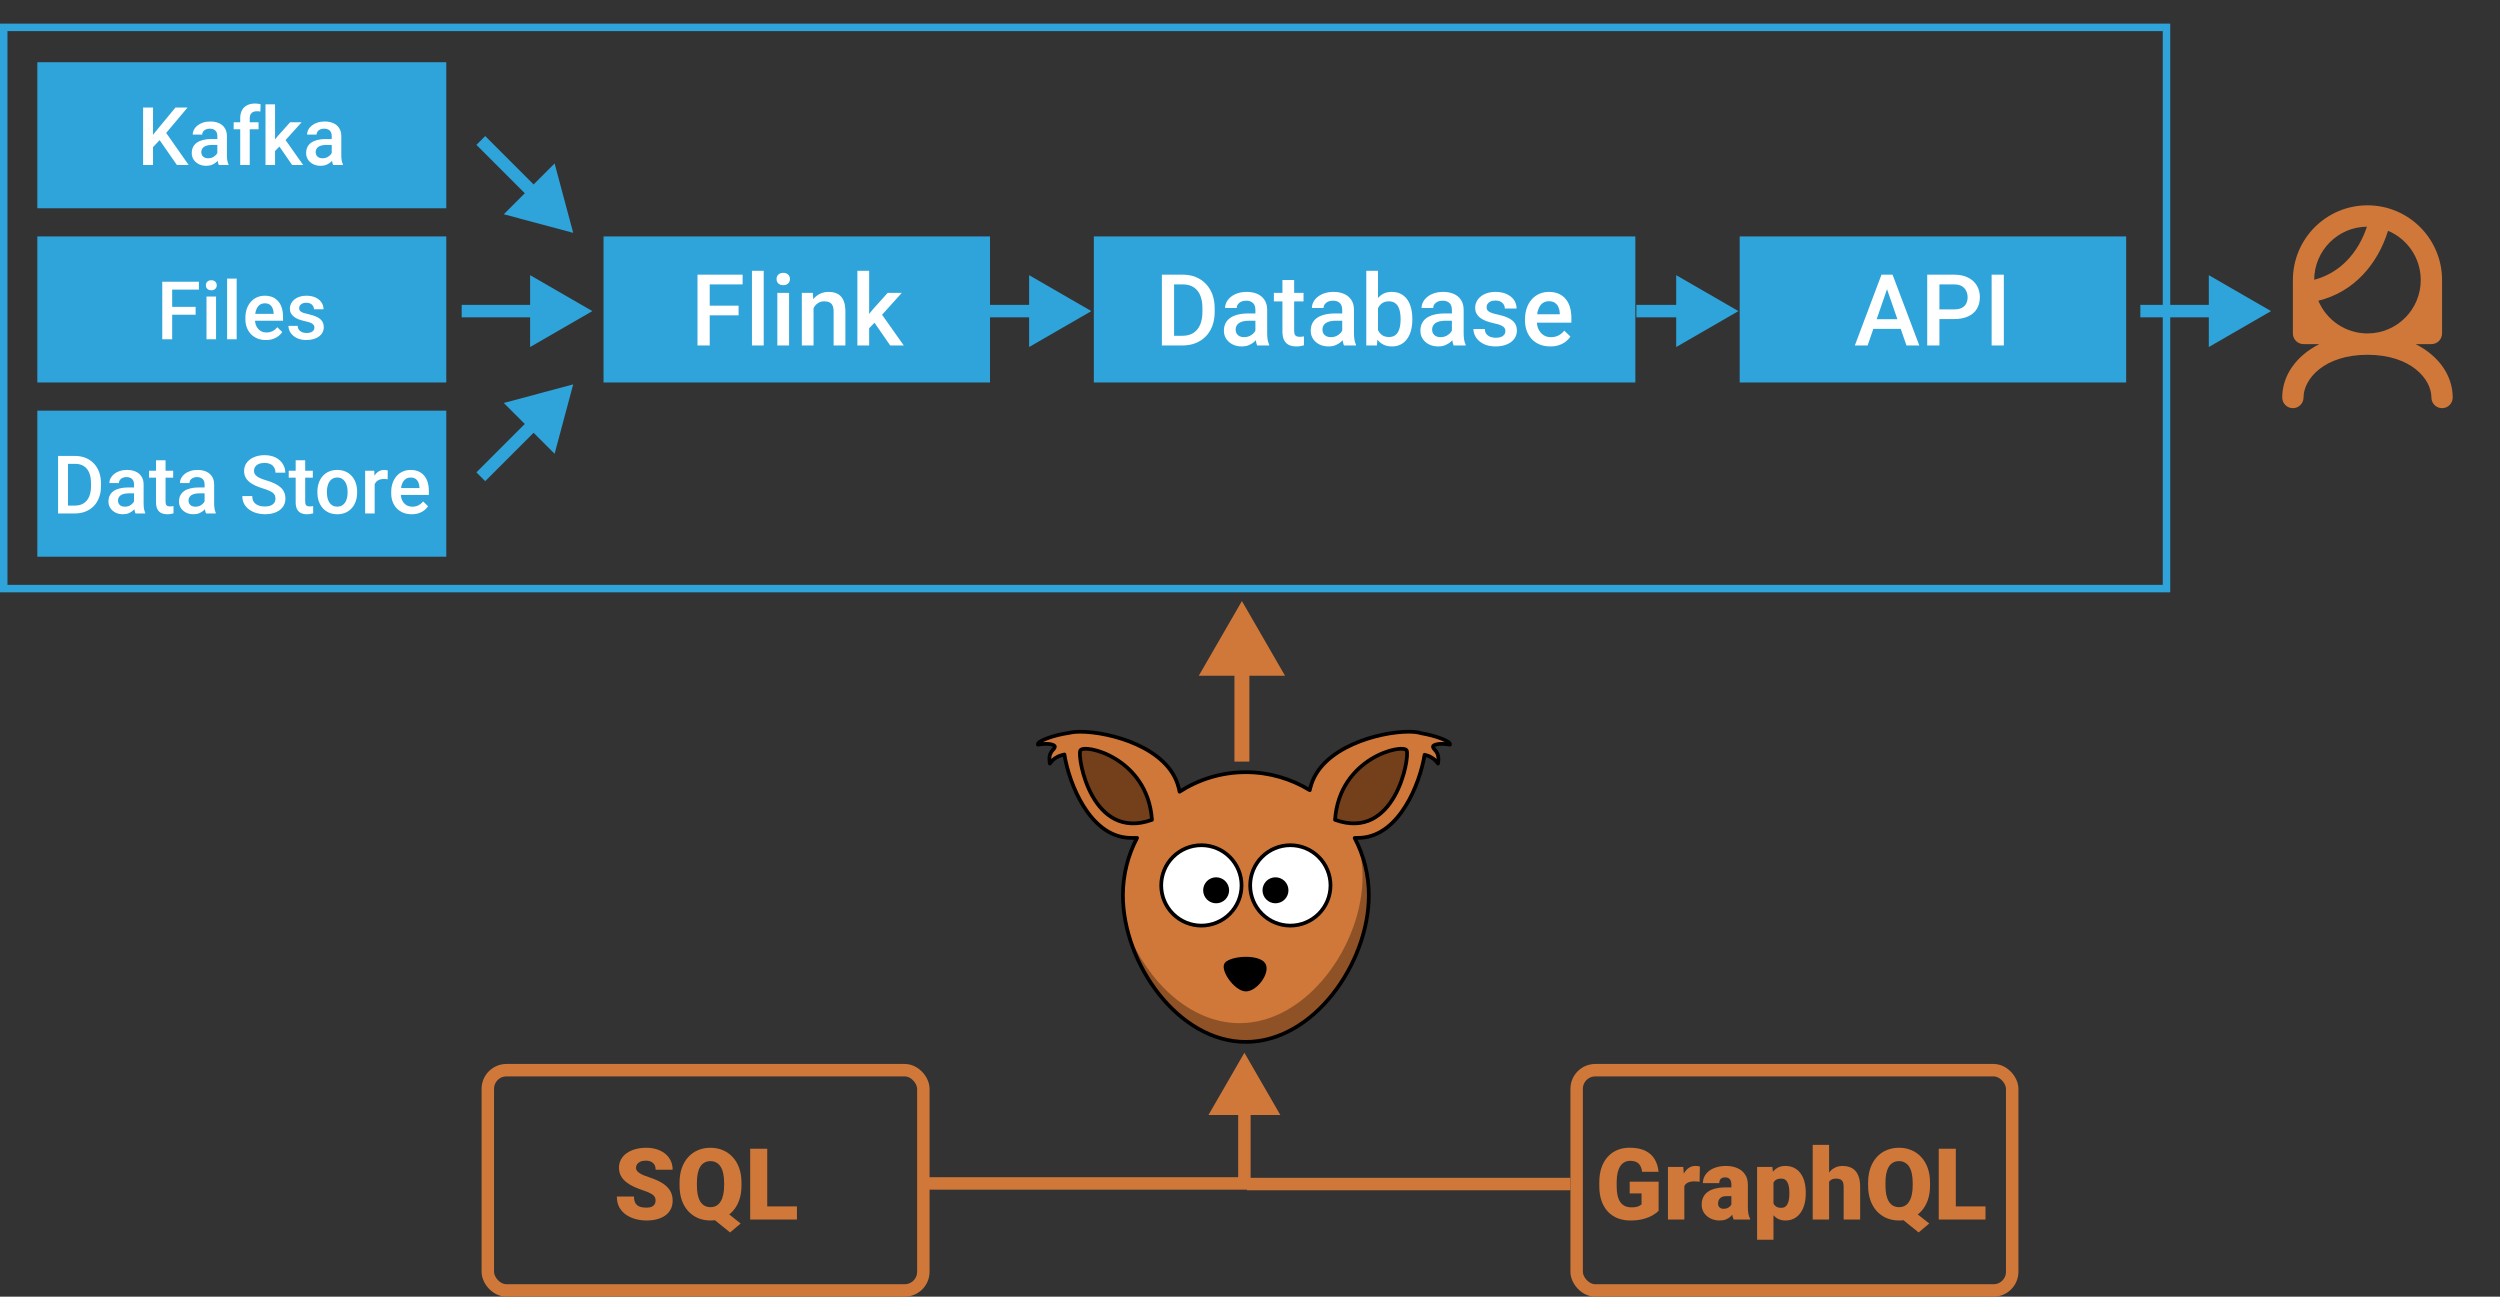 <svg width="2009" height="1042" viewBox="0 0 2009 1042" fill="none" xmlns="http://www.w3.org/2000/svg">
<rect x="0" y="0" width="2009" height="1042" fill="#333333" stroke="none"/>
<rect x="1398" y="307.366" width="117.366" height="310.569" transform="rotate(-90 1398 307.366)" fill="#2FA4DA"/>
<path d="M1517.82 228.314L1500.82 277.611H1490.55L1511.96 220.736H1518.52L1517.82 228.314ZM1532.03 277.611L1515 228.314L1514.26 220.736H1520.86L1542.35 277.611L1532.03 277.611ZM1531.21 256.518L1531.21 264.291H1500.28L1500.28 256.518L1531.21 256.518ZM1570.32 256.4H1555.51L1555.51 248.627H1570.32C1572.89 248.627 1574.98 248.21 1576.57 247.377C1578.15 246.544 1579.31 245.398 1580.04 243.939C1580.8 242.455 1581.18 240.762 1581.18 238.861C1581.18 237.064 1580.8 235.385 1580.04 233.822C1579.31 232.234 1578.15 230.958 1576.57 229.994C1574.98 229.031 1572.89 228.549 1570.32 228.549H1558.52L1558.52 277.611H1548.71L1548.71 220.736L1570.32 220.736C1574.72 220.736 1578.45 221.518 1581.53 223.08C1584.63 224.617 1586.98 226.752 1588.6 229.486C1590.21 232.195 1591.02 235.294 1591.02 238.783C1591.02 242.455 1590.21 245.606 1588.6 248.236C1586.98 250.867 1584.63 252.885 1581.53 254.291C1578.45 255.697 1574.72 256.4 1570.32 256.4ZM1610.28 220.736L1610.28 277.611H1600.47L1600.47 220.736H1610.28Z" fill="white"/>
<rect x="485" y="307.366" width="117.366" height="310.569" transform="rotate(-90 485 307.366)" fill="#2FA4DA"/>
<path d="M570.324 220.736L570.324 277.611H560.519L560.519 220.736H570.324ZM593.527 245.619L593.527 253.393H567.824L567.824 245.619H593.527ZM596.769 220.736L596.769 228.549H567.824L567.824 220.736H596.769ZM613.722 217.611L613.722 277.611H604.269L604.269 217.611H613.722ZM634.113 235.346L634.113 277.611H624.66L624.66 235.346H634.113ZM624.035 224.252C624.035 222.82 624.503 221.635 625.441 220.697C626.404 219.734 627.733 219.252 629.425 219.252C631.092 219.252 632.407 219.734 633.371 220.697C634.334 221.635 634.816 222.82 634.816 224.252C634.816 225.658 634.334 226.83 633.371 227.768C632.407 228.705 631.092 229.174 629.425 229.174C627.733 229.174 626.404 228.705 625.441 227.768C624.503 226.83 624.035 225.658 624.035 224.252ZM653.761 244.369L653.761 277.611H644.347L644.347 235.346H653.214L653.761 244.369ZM652.081 254.916L649.035 254.877C649.061 251.882 649.477 249.135 650.285 246.635C651.118 244.135 652.264 241.986 653.722 240.189C655.206 238.393 656.977 237.012 659.035 236.049C661.092 235.059 663.384 234.564 665.91 234.564C667.941 234.564 669.777 234.851 671.417 235.424C673.084 235.971 674.503 236.869 675.675 238.119C676.873 239.369 677.785 240.997 678.41 243.002C679.035 244.981 679.347 247.416 679.347 250.307L679.347 277.611H669.894L669.894 250.268C669.894 248.236 669.595 246.635 668.996 245.463C668.423 244.265 667.576 243.419 666.456 242.924C665.363 242.403 663.996 242.143 662.355 242.143C660.74 242.143 659.295 242.481 658.019 243.158C656.743 243.835 655.662 244.76 654.777 245.932C653.917 247.104 653.253 248.458 652.785 249.994C652.316 251.531 652.081 253.171 652.081 254.916ZM698.449 217.611L698.449 277.611H688.996L688.996 217.611H698.449ZM724.699 235.346L706.3 255.736L696.222 266.049L693.761 258.08L701.378 248.666L713.331 235.346H724.699ZM715.363 277.611L701.652 257.768L707.589 251.166L726.261 277.611H715.363Z" fill="white"/>
<rect x="879" y="307.367" width="117.366" height="435.158" transform="rotate(-90 879 307.367)" fill="#2FA4DA"/>
<path d="M950.212 277.611H938.063L938.142 269.838H950.212C953.727 269.838 956.67 269.07 959.04 267.533C961.436 265.997 963.233 263.796 964.431 260.932C965.655 258.067 966.267 254.656 966.267 250.697L966.267 247.611C966.267 244.538 965.915 241.817 965.212 239.447C964.535 237.077 963.519 235.085 962.165 233.471C960.837 231.856 959.196 230.632 957.243 229.799C955.316 228.965 953.089 228.549 950.563 228.549L937.829 228.549L937.829 220.736L950.563 220.736C954.339 220.736 957.79 221.374 960.915 222.65C964.04 223.9 966.735 225.71 969.001 228.08C971.293 230.45 973.05 233.288 974.274 236.596C975.498 239.903 976.11 243.601 976.11 247.689L976.11 250.697C976.11 254.786 975.498 258.484 974.274 261.791C973.05 265.098 971.293 267.937 969.001 270.307C966.709 272.65 963.975 274.46 960.798 275.736C957.647 276.986 954.118 277.611 950.212 277.611ZM943.493 220.736L943.493 277.611H933.688L933.688 220.736L943.493 220.736ZM1008.84 269.135L1008.84 248.979C1008.84 247.468 1008.57 246.166 1008.02 245.072C1007.48 243.979 1006.64 243.132 1005.52 242.533C1004.43 241.934 1003.05 241.635 1001.38 241.635C999.847 241.635 998.519 241.895 997.399 242.416C996.28 242.937 995.407 243.64 994.782 244.525C994.157 245.411 993.845 246.413 993.845 247.533H984.47C984.47 245.867 984.873 244.252 985.681 242.689C986.488 241.127 987.66 239.734 989.196 238.51C990.733 237.286 992.569 236.322 994.704 235.619C996.839 234.916 999.235 234.564 1001.89 234.564C1005.07 234.564 1007.88 235.098 1010.33 236.166C1012.8 237.234 1014.74 238.848 1016.15 241.01C1017.58 243.145 1018.3 245.827 1018.3 249.057L1018.3 267.846C1018.3 269.773 1018.43 271.505 1018.69 273.041C1018.97 274.551 1019.38 275.867 1019.9 276.986L1019.9 277.611L1010.25 277.611C1009.81 276.596 1009.46 275.307 1009.2 273.744C1008.96 272.156 1008.84 270.619 1008.84 269.135ZM1010.21 251.908L1010.29 257.729H1003.53C1001.79 257.729 1000.25 257.898 998.923 258.236C997.595 258.549 996.488 259.018 995.602 259.643C994.717 260.268 994.053 261.023 993.61 261.908C993.168 262.794 992.946 263.796 992.946 264.916C992.946 266.036 993.207 267.064 993.727 268.002C994.248 268.913 995.004 269.63 995.993 270.15C997.009 270.671 998.233 270.932 999.665 270.932C1001.59 270.932 1003.27 270.541 1004.7 269.76C1006.16 268.952 1007.31 267.976 1008.14 266.83C1008.97 265.658 1009.42 264.551 1009.47 263.51L1012.52 267.689C1012.2 268.757 1011.67 269.903 1010.91 271.127C1010.16 272.351 1009.17 273.523 1007.95 274.643C1006.75 275.736 1005.3 276.635 1003.61 277.338C1001.94 278.041 1000.02 278.393 997.829 278.393C995.069 278.393 992.608 277.846 990.446 276.752C988.285 275.632 986.592 274.135 985.368 272.26C984.144 270.359 983.532 268.21 983.532 265.814C983.532 263.575 983.949 261.596 984.782 259.877C985.642 258.132 986.892 256.674 988.532 255.502C990.199 254.33 992.23 253.445 994.626 252.846C997.022 252.221 999.756 251.908 1002.83 251.908H1010.21ZM1047.52 235.346L1047.52 242.221L1023.69 242.221L1023.69 235.346L1047.52 235.346ZM1030.56 224.994L1039.98 224.994L1039.98 265.932C1039.98 267.234 1040.16 268.236 1040.52 268.939C1040.91 269.617 1041.45 270.072 1042.13 270.307C1042.8 270.541 1043.6 270.658 1044.51 270.658C1045.16 270.658 1045.78 270.619 1046.38 270.541C1046.98 270.463 1047.46 270.385 1047.83 270.307L1047.87 277.494C1047.09 277.729 1046.18 277.937 1045.13 278.119C1044.12 278.301 1042.95 278.393 1041.62 278.393C1039.46 278.393 1037.54 278.015 1035.88 277.26C1034.21 276.479 1032.91 275.215 1031.97 273.471C1031.03 271.726 1030.56 269.408 1030.56 266.518L1030.56 224.994ZM1078.61 269.135L1078.61 248.979C1078.61 247.468 1078.34 246.166 1077.79 245.072C1077.24 243.979 1076.41 243.132 1075.29 242.533C1074.2 241.934 1072.82 241.635 1071.15 241.635C1069.61 241.635 1068.28 241.895 1067.16 242.416C1066.05 242.937 1065.17 243.64 1064.55 244.525C1063.92 245.411 1063.61 246.413 1063.61 247.533H1054.24C1054.24 245.867 1054.64 244.252 1055.45 242.689C1056.25 241.127 1057.43 239.734 1058.96 238.51C1060.5 237.286 1062.33 236.322 1064.47 235.619C1066.61 234.916 1069 234.564 1071.66 234.564C1074.83 234.564 1077.65 235.098 1080.09 236.166C1082.57 237.234 1084.51 238.848 1085.91 241.01C1087.35 243.145 1088.06 245.827 1088.06 249.057L1088.06 267.846C1088.06 269.773 1088.19 271.505 1088.45 273.041C1088.74 274.551 1089.14 275.867 1089.66 276.986L1089.66 277.611H1080.02C1079.57 276.596 1079.22 275.307 1078.96 273.744C1078.73 272.156 1078.61 270.619 1078.61 269.135ZM1079.98 251.908L1080.06 257.729H1073.3C1071.55 257.729 1070.02 257.898 1068.69 258.236C1067.36 258.549 1066.25 259.018 1065.37 259.643C1064.48 260.268 1063.82 261.023 1063.38 261.908C1062.93 262.794 1062.71 263.796 1062.71 264.916C1062.71 266.036 1062.97 267.064 1063.49 268.002C1064.01 268.913 1064.77 269.63 1065.76 270.15C1066.77 270.671 1068 270.932 1069.43 270.932C1071.36 270.932 1073.04 270.541 1074.47 269.76C1075.93 268.952 1077.07 267.976 1077.91 266.83C1078.74 265.658 1079.18 264.551 1079.24 263.51L1082.28 267.689C1081.97 268.757 1081.44 269.903 1080.68 271.127C1079.93 272.351 1078.94 273.523 1077.71 274.643C1076.51 275.736 1075.07 276.635 1073.38 277.338C1071.71 278.041 1069.78 278.393 1067.59 278.393C1064.83 278.393 1062.37 277.846 1060.21 276.752C1058.05 275.632 1056.36 274.135 1055.13 272.26C1053.91 270.359 1053.3 268.21 1053.3 265.814C1053.3 263.575 1053.71 261.596 1054.55 259.877C1055.41 258.132 1056.66 256.674 1058.3 255.502C1059.96 254.33 1062 253.445 1064.39 252.846C1066.79 252.221 1069.52 251.908 1072.59 251.908H1079.98ZM1097.95 217.611H1107.36L1107.36 268.588L1106.46 277.611H1097.95L1097.95 217.611ZM1134.94 256.088L1134.94 256.908C1134.94 260.033 1134.59 262.911 1133.88 265.541C1133.21 268.145 1132.16 270.411 1130.76 272.338C1129.38 274.265 1127.66 275.762 1125.6 276.83C1123.57 277.872 1121.21 278.393 1118.53 278.393C1115.9 278.393 1113.61 277.898 1111.66 276.908C1109.7 275.919 1108.06 274.512 1106.74 272.689C1105.43 270.867 1104.38 268.692 1103.57 266.166C1102.76 263.64 1102.19 260.854 1101.85 257.807L1101.85 255.189C1102.19 252.117 1102.76 249.33 1103.57 246.83C1104.38 244.304 1105.43 242.13 1106.74 240.307C1108.06 238.458 1109.69 237.038 1111.62 236.049C1113.57 235.059 1115.85 234.564 1118.45 234.564C1121.16 234.564 1123.55 235.085 1125.6 236.127C1127.69 237.169 1129.42 238.653 1130.8 240.58C1132.18 242.481 1133.21 244.747 1133.88 247.377C1134.59 250.007 1134.94 252.911 1134.94 256.088ZM1125.52 256.908L1125.52 256.088C1125.52 254.187 1125.37 252.403 1125.06 250.736C1124.74 249.044 1124.22 247.559 1123.49 246.283C1122.79 245.007 1121.83 244.005 1120.6 243.275C1119.4 242.52 1117.91 242.143 1116.11 242.143C1114.44 242.143 1113.01 242.429 1111.81 243.002C1110.62 243.575 1109.61 244.356 1108.81 245.346C1108 246.335 1107.36 247.481 1106.89 248.783C1106.45 250.085 1106.15 251.492 1105.99 253.002L1105.99 260.072C1106.23 262.025 1106.72 263.822 1107.48 265.463C1108.26 267.077 1109.35 268.38 1110.76 269.369C1112.16 270.333 1113.97 270.814 1116.19 270.814C1117.93 270.814 1119.4 270.463 1120.6 269.76C1121.8 269.057 1122.75 268.08 1123.45 266.83C1124.18 265.554 1124.7 264.07 1125.02 262.377C1125.36 260.684 1125.52 258.861 1125.52 256.908ZM1166.74 269.135L1166.74 248.979C1166.74 247.468 1166.46 246.166 1165.91 245.072C1165.37 243.979 1164.53 243.132 1163.41 242.533C1162.32 241.934 1160.94 241.635 1159.27 241.635C1157.74 241.635 1156.41 241.895 1155.29 242.416C1154.17 242.937 1153.3 243.64 1152.67 244.525C1152.05 245.411 1151.74 246.413 1151.74 247.533H1142.36C1142.36 245.867 1142.76 244.252 1143.57 242.689C1144.38 241.127 1145.55 239.734 1147.09 238.51C1148.62 237.286 1150.46 236.322 1152.59 235.619C1154.73 234.916 1157.13 234.564 1159.78 234.564C1162.96 234.564 1165.77 235.098 1168.22 236.166C1170.69 237.234 1172.63 238.848 1174.04 241.01C1175.47 243.145 1176.19 245.827 1176.19 249.057L1176.19 267.846C1176.19 269.773 1176.32 271.505 1176.58 273.041C1176.87 274.551 1177.27 275.867 1177.79 276.986L1177.79 277.611H1168.14C1167.7 276.596 1167.35 275.307 1167.09 273.744C1166.85 272.156 1166.74 270.619 1166.74 269.135ZM1168.1 251.908L1168.18 257.729H1161.42C1159.68 257.729 1158.14 257.898 1156.81 258.236C1155.49 258.549 1154.38 259.018 1153.49 259.643C1152.61 260.268 1151.94 261.023 1151.5 261.908C1151.06 262.794 1150.84 263.796 1150.84 264.916C1150.84 266.036 1151.1 267.064 1151.62 268.002C1152.14 268.913 1152.89 269.63 1153.88 270.15C1154.9 270.671 1156.12 270.932 1157.56 270.932C1159.48 270.932 1161.16 270.541 1162.59 269.76C1164.05 268.952 1165.2 267.976 1166.03 266.83C1166.87 265.658 1167.31 264.551 1167.36 263.51L1170.41 267.689C1170.09 268.757 1169.56 269.903 1168.81 271.127C1168.05 272.351 1167.06 273.523 1165.84 274.643C1164.64 275.736 1163.19 276.635 1161.5 277.338C1159.83 278.041 1157.91 278.393 1155.72 278.393C1152.96 278.393 1150.5 277.846 1148.34 276.752C1146.18 275.632 1144.48 274.135 1143.26 272.26C1142.03 270.359 1141.42 268.21 1141.42 265.814C1141.42 263.575 1141.84 261.596 1142.67 259.877C1143.53 258.132 1144.78 256.674 1146.42 255.502C1148.09 254.33 1150.12 253.445 1152.52 252.846C1154.91 252.221 1157.65 251.908 1160.72 251.908H1168.1ZM1209.74 266.166C1209.74 265.229 1209.51 264.382 1209.04 263.627C1208.57 262.846 1207.67 262.143 1206.34 261.518C1205.04 260.893 1203.12 260.32 1200.56 259.799C1198.32 259.304 1196.27 258.718 1194.39 258.041C1192.54 257.338 1190.95 256.492 1189.63 255.502C1188.3 254.512 1187.27 253.34 1186.54 251.986C1185.81 250.632 1185.45 249.07 1185.45 247.299C1185.45 245.58 1185.82 243.952 1186.58 242.416C1187.33 240.88 1188.41 239.525 1189.82 238.354C1191.23 237.182 1192.93 236.257 1194.94 235.58C1196.97 234.903 1199.24 234.564 1201.74 234.564C1205.28 234.564 1208.31 235.163 1210.84 236.361C1213.39 237.533 1215.34 239.135 1216.7 241.166C1218.05 243.171 1218.73 245.437 1218.73 247.963H1209.31C1209.31 246.843 1209.03 245.801 1208.45 244.838C1207.91 243.848 1207.07 243.054 1205.95 242.455C1204.83 241.83 1203.43 241.518 1201.74 241.518C1200.12 241.518 1198.78 241.778 1197.71 242.299C1196.67 242.794 1195.89 243.445 1195.37 244.252C1194.87 245.059 1194.63 245.945 1194.63 246.908C1194.63 247.611 1194.76 248.249 1195.02 248.822C1195.3 249.369 1195.77 249.877 1196.42 250.346C1197.07 250.788 1197.96 251.205 1199.08 251.596C1200.22 251.986 1201.66 252.364 1203.38 252.729C1206.61 253.406 1209.38 254.278 1211.7 255.346C1214.04 256.387 1215.84 257.742 1217.09 259.408C1218.34 261.049 1218.96 263.132 1218.96 265.658C1218.96 267.533 1218.56 269.252 1217.75 270.814C1216.97 272.351 1215.82 273.692 1214.31 274.838C1212.8 275.958 1210.99 276.83 1208.88 277.455C1206.8 278.08 1204.46 278.393 1201.85 278.393C1198.02 278.393 1194.78 277.715 1192.13 276.361C1189.47 274.981 1187.45 273.223 1186.07 271.088C1184.72 268.926 1184.04 266.687 1184.04 264.369L1193.14 264.369C1193.25 266.114 1193.73 267.507 1194.59 268.549C1195.47 269.564 1196.57 270.307 1197.87 270.775C1199.2 271.218 1200.56 271.439 1201.97 271.439C1203.66 271.439 1205.08 271.218 1206.23 270.775C1207.37 270.307 1208.25 269.682 1208.84 268.9C1209.44 268.093 1209.74 267.182 1209.74 266.166ZM1245.84 278.393C1242.71 278.393 1239.89 277.885 1237.36 276.869C1234.86 275.827 1232.72 274.382 1230.95 272.533C1229.21 270.684 1227.87 268.51 1226.93 266.01C1225.99 263.51 1225.52 260.814 1225.52 257.924L1225.52 256.361C1225.52 253.054 1226.01 250.059 1226.97 247.377C1227.93 244.695 1229.27 242.403 1230.99 240.502C1232.71 238.575 1234.74 237.104 1237.09 236.088C1239.43 235.072 1241.97 234.564 1244.7 234.564C1247.72 234.564 1250.37 235.072 1252.63 236.088C1254.9 237.104 1256.77 238.536 1258.26 240.385C1259.77 242.208 1260.89 244.382 1261.62 246.908C1262.37 249.434 1262.75 252.221 1262.75 255.268L1262.75 259.291H1230.09L1230.09 252.533H1253.45L1253.45 251.791C1253.4 250.098 1253.06 248.51 1252.44 247.025C1251.84 245.541 1250.91 244.343 1249.66 243.432C1248.41 242.52 1246.75 242.064 1244.66 242.064C1243.1 242.064 1241.71 242.403 1240.49 243.08C1239.29 243.731 1238.28 244.682 1237.48 245.932C1236.67 247.182 1236.05 248.692 1235.6 250.463C1235.19 252.208 1234.98 254.174 1234.98 256.361L1234.98 257.924C1234.98 259.773 1235.22 261.492 1235.72 263.08C1236.24 264.643 1237 266.01 1237.99 267.182C1238.97 268.354 1240.17 269.278 1241.58 269.955C1242.99 270.606 1244.59 270.932 1246.38 270.932C1248.65 270.932 1250.67 270.476 1252.44 269.564C1254.21 268.653 1255.75 267.364 1257.05 265.697L1262.01 270.502C1261.1 271.83 1259.91 273.106 1258.45 274.33C1257 275.528 1255.21 276.505 1253.1 277.26C1251.02 278.015 1248.6 278.393 1245.84 278.393Z" fill="white"/>
<rect x="30" y="167.367" width="117.366" height="328.626" transform="rotate(-90 30 167.367)" fill="#2FA4DA"/>
<path d="M122.965 86.4L122.965 132.611H114.999L114.999 86.4H122.965ZM150.736 86.4L132.011 108.649L121.346 119.948L119.95 112.045L127.567 102.65L141.024 86.4H150.736ZM142.167 132.611L126.964 110.712L132.455 105.285L151.625 132.611H142.167ZM174.667 125.724L174.667 109.347C174.667 108.12 174.445 107.062 174 106.173C173.556 105.285 172.879 104.597 171.969 104.11C171.08 103.624 169.959 103.38 168.605 103.38C167.356 103.38 166.277 103.592 165.367 104.015C164.458 104.438 163.749 105.01 163.241 105.729C162.733 106.448 162.479 107.263 162.479 108.173H154.862C154.862 106.819 155.19 105.507 155.846 104.237C156.502 102.968 157.454 101.836 158.702 100.841C159.951 99.847 161.443 99.064 163.178 98.493C164.913 97.921 166.859 97.636 169.017 97.636C171.599 97.636 173.884 98.07 175.873 98.937C177.883 99.805 179.459 101.116 180.602 102.873C181.766 104.608 182.347 106.787 182.347 109.411L182.347 124.677C182.347 126.243 182.453 127.65 182.665 128.898C182.898 130.125 183.226 131.194 183.649 132.104L183.649 132.611H175.809C175.45 131.786 175.164 130.739 174.952 129.469C174.762 128.179 174.667 126.93 174.667 125.724ZM175.778 111.728L175.841 116.457H170.35C168.933 116.457 167.684 116.594 166.605 116.869C165.526 117.123 164.627 117.504 163.908 118.012C163.188 118.52 162.649 119.133 162.289 119.853C161.929 120.572 161.749 121.387 161.749 122.296C161.749 123.206 161.961 124.042 162.384 124.804C162.807 125.544 163.421 126.126 164.225 126.549C165.05 126.972 166.045 127.184 167.208 127.184C168.774 127.184 170.139 126.867 171.303 126.232C172.487 125.576 173.418 124.783 174.096 123.852C174.773 122.899 175.132 122 175.175 121.154L177.65 124.55C177.396 125.417 176.963 126.348 176.349 127.343C175.735 128.337 174.931 129.289 173.937 130.199C172.964 131.088 171.789 131.818 170.414 132.389C169.06 132.96 167.494 133.246 165.717 133.246C163.474 133.246 161.474 132.802 159.718 131.913C157.962 131.003 156.587 129.787 155.592 128.263C154.598 126.719 154.1 124.973 154.1 123.026C154.1 121.207 154.439 119.599 155.116 118.202C155.814 116.785 156.83 115.6 158.163 114.647C159.517 113.695 161.167 112.976 163.114 112.489C165.061 111.981 167.282 111.728 169.779 111.728H175.778ZM200.692 132.611H193.043L193.043 94.97C193.043 92.409 193.519 90.262 194.471 88.527C195.445 86.771 196.831 85.448 198.629 84.56C200.428 83.65 202.554 83.195 205.009 83.195C205.77 83.195 206.521 83.248 207.262 83.353C208.003 83.438 208.722 83.576 209.42 83.766L209.23 89.669C208.807 89.564 208.341 89.49 207.833 89.447C207.347 89.405 206.818 89.384 206.246 89.384C205.083 89.384 204.078 89.606 203.231 90.05C202.406 90.474 201.771 91.098 201.327 91.923C200.904 92.748 200.692 93.764 200.692 94.97L200.692 132.611ZM207.77 98.27L207.77 103.856H187.775L187.775 98.27H207.77ZM221.036 83.861L221.036 132.611H213.356L213.356 83.861L221.036 83.861ZM242.365 98.27L227.416 114.838L219.227 123.217L217.228 116.742L223.417 109.093L233.129 98.27H242.365ZM234.779 132.611L223.639 116.488L228.463 111.125L243.634 132.611H234.779ZM266.581 125.724L266.581 109.347C266.581 108.12 266.359 107.062 265.914 106.173C265.47 105.285 264.793 104.597 263.883 104.11C262.994 103.624 261.873 103.38 260.519 103.38C259.27 103.38 258.191 103.592 257.282 104.015C256.372 104.438 255.663 105.01 255.155 105.729C254.647 106.448 254.393 107.263 254.393 108.173H246.776C246.776 106.819 247.104 105.507 247.76 104.237C248.416 102.968 249.368 101.836 250.617 100.841C251.865 99.847 253.357 99.064 255.092 98.493C256.827 97.921 258.773 97.636 260.931 97.636C263.513 97.636 265.798 98.07 267.787 98.937C269.797 99.805 271.373 101.116 272.516 102.873C273.68 104.608 274.262 106.787 274.262 109.411L274.262 124.677C274.262 126.243 274.367 127.65 274.579 128.898C274.812 130.125 275.14 131.194 275.563 132.104L275.563 132.611H267.723C267.364 131.786 267.078 130.739 266.867 129.469C266.676 128.179 266.581 126.93 266.581 125.724ZM267.692 111.728L267.755 116.457H262.264C260.847 116.457 259.598 116.594 258.519 116.869C257.44 117.123 256.541 117.504 255.822 118.012C255.102 118.52 254.563 119.133 254.203 119.853C253.843 120.572 253.663 121.387 253.663 122.296C253.663 123.206 253.875 124.042 254.298 124.804C254.721 125.544 255.335 126.126 256.139 126.549C256.964 126.972 257.959 127.184 259.122 127.184C260.688 127.184 262.053 126.867 263.217 126.232C264.401 125.576 265.332 124.783 266.01 123.852C266.687 122.899 267.046 122 267.089 121.154L269.564 124.55C269.31 125.417 268.877 126.348 268.263 127.343C267.649 128.337 266.845 129.289 265.851 130.199C264.878 131.088 263.703 131.818 262.328 132.389C260.974 132.96 259.408 133.246 257.631 133.246C255.388 133.246 253.388 132.802 251.632 131.913C249.876 131.003 248.501 129.787 247.506 128.263C246.512 126.719 246.014 124.973 246.014 123.026C246.014 121.207 246.353 119.599 247.03 118.202C247.728 116.785 248.744 115.6 250.077 114.647C251.431 113.695 253.082 112.976 255.028 112.489C256.975 111.981 259.196 111.728 261.693 111.728H267.692Z" fill="white"/>
<rect x="30" y="307.367" width="117.366" height="328.626" transform="rotate(-90 30 307.367)" fill="#2FA4DA"/>
<path d="M138.358 226.4L138.358 272.611H130.392L130.392 226.4H138.358ZM157.211 246.618L157.211 252.934H136.327L136.327 246.618H157.211ZM159.845 226.4L159.845 232.748H136.327L136.327 226.4H159.845ZM173.619 238.271L173.619 272.611L165.939 272.611L165.939 238.271H173.619ZM165.431 229.257C165.431 228.093 165.812 227.13 166.574 226.369C167.356 225.586 168.436 225.194 169.811 225.194C171.165 225.194 172.234 225.586 173.016 226.369C173.799 227.13 174.191 228.093 174.191 229.257C174.191 230.399 173.799 231.352 173.016 232.113C172.234 232.875 171.165 233.256 169.811 233.256C168.436 233.256 167.356 232.875 166.574 232.113C165.812 231.352 165.431 230.399 165.431 229.257ZM190.187 223.861L190.187 272.611H182.506L182.506 223.861H190.187ZM213.705 273.246C211.166 273.246 208.87 272.833 206.818 272.008C204.786 271.162 203.051 269.988 201.613 268.485C200.195 266.983 199.105 265.216 198.344 263.185C197.582 261.154 197.201 258.964 197.201 256.615L197.201 255.346C197.201 252.659 197.592 250.225 198.375 248.046C199.158 245.867 200.248 244.005 201.644 242.46C203.041 240.894 204.691 239.699 206.596 238.874C208.5 238.048 210.563 237.636 212.784 237.636C215.239 237.636 217.387 238.048 219.227 238.874C221.068 239.699 222.592 240.862 223.798 242.365C225.025 243.846 225.935 245.613 226.527 247.665C227.141 249.717 227.448 251.981 227.448 254.457L227.448 257.726H200.914L200.914 252.235H219.894L219.894 251.632C219.852 250.257 219.576 248.966 219.069 247.76C218.582 246.554 217.831 245.581 216.815 244.84C215.8 244.1 214.445 243.729 212.753 243.729C211.483 243.729 210.351 244.005 209.357 244.555C208.383 245.084 207.569 245.856 206.913 246.872C206.257 247.887 205.749 249.114 205.389 250.553C205.051 251.971 204.882 253.568 204.882 255.346L204.882 256.615C204.882 258.118 205.083 259.514 205.485 260.805C205.908 262.074 206.521 263.185 207.325 264.137C208.13 265.089 209.103 265.84 210.245 266.391C211.388 266.92 212.689 267.184 214.149 267.184C215.99 267.184 217.63 266.814 219.069 266.073C220.507 265.333 221.756 264.285 222.814 262.931L226.845 266.835C226.104 267.914 225.141 268.951 223.956 269.945C222.771 270.919 221.322 271.712 219.608 272.326C217.915 272.939 215.948 273.246 213.705 273.246ZM252.679 263.312C252.679 262.55 252.489 261.863 252.108 261.249C251.727 260.614 250.997 260.043 249.918 259.535C248.86 259.027 247.295 258.562 245.221 258.139C243.401 257.737 241.73 257.261 240.206 256.71C238.704 256.139 237.413 255.451 236.334 254.647C235.255 253.843 234.419 252.891 233.827 251.791C233.235 250.691 232.938 249.421 232.938 247.982C232.938 246.586 233.245 245.264 233.859 244.015C234.472 242.767 235.35 241.667 236.493 240.714C237.636 239.762 239.021 239.011 240.651 238.461C242.301 237.911 244.142 237.636 246.173 237.636C249.051 237.636 251.516 238.122 253.568 239.096C255.642 240.048 257.229 241.349 258.329 243C259.429 244.629 259.979 246.47 259.979 248.522H252.33C252.33 247.612 252.098 246.766 251.632 245.983C251.188 245.179 250.511 244.534 249.601 244.047C248.691 243.539 247.548 243.285 246.173 243.285C244.861 243.285 243.772 243.497 242.904 243.92C242.058 244.322 241.423 244.851 241 245.507C240.598 246.163 240.397 246.882 240.397 247.665C240.397 248.236 240.503 248.755 240.714 249.22C240.947 249.665 241.328 250.077 241.857 250.458C242.386 250.818 243.105 251.156 244.015 251.474C244.946 251.791 246.11 252.098 247.506 252.394C250.13 252.944 252.383 253.653 254.266 254.521C256.171 255.367 257.631 256.467 258.646 257.821C259.662 259.154 260.17 260.847 260.17 262.899C260.17 264.423 259.842 265.819 259.186 267.089C258.551 268.337 257.62 269.427 256.393 270.358C255.166 271.268 253.695 271.977 251.981 272.484C250.289 272.992 248.384 273.246 246.268 273.246C243.158 273.246 240.524 272.696 238.366 271.596C236.207 270.474 234.568 269.046 233.446 267.311C232.346 265.555 231.796 263.735 231.796 261.852H239.191C239.275 263.27 239.667 264.402 240.365 265.248C241.084 266.073 241.973 266.676 243.031 267.057C244.11 267.417 245.221 267.597 246.364 267.597C247.739 267.597 248.892 267.417 249.823 267.057C250.754 266.676 251.463 266.168 251.95 265.534C252.436 264.878 252.679 264.137 252.679 263.312Z" fill="white"/>
<rect x="30" y="447.367" width="117.366" height="328.626" transform="rotate(-90 30 447.367)" fill="#2FA4DA"/>
<path d="M60.092 412.611H50.221L50.285 406.295H60.092C62.948 406.295 65.339 405.671 67.264 404.423C69.211 403.174 70.671 401.387 71.644 399.059C72.639 396.732 73.136 393.96 73.136 390.744L73.136 388.236C73.136 385.74 72.85 383.528 72.279 381.603C71.729 379.678 70.904 378.059 69.803 376.747C68.724 375.435 67.391 374.441 65.805 373.764C64.239 373.087 62.43 372.748 60.377 372.748H50.031L50.031 366.4H60.377C63.445 366.4 66.249 366.919 68.788 367.956C71.327 368.971 73.517 370.442 75.358 372.367C77.22 374.293 78.648 376.599 79.642 379.286C80.637 381.973 81.134 384.978 81.134 388.3L81.134 390.744C81.134 394.066 80.637 397.07 79.642 399.757C78.648 402.444 77.22 404.751 75.358 406.676C73.496 408.581 71.274 410.051 68.693 411.088C66.132 412.104 63.265 412.611 60.092 412.611ZM54.633 366.4L54.633 412.611H46.666L46.666 366.4H54.633ZM107.731 405.724L107.731 389.347C107.731 388.12 107.509 387.062 107.064 386.173C106.62 385.285 105.943 384.597 105.033 384.11C104.144 383.624 103.023 383.38 101.669 383.38C100.42 383.38 99.341 383.592 98.431 384.015C97.522 384.438 96.813 385.01 96.305 385.729C95.797 386.448 95.543 387.263 95.543 388.173H87.926C87.926 386.819 88.254 385.507 88.91 384.237C89.566 382.968 90.518 381.836 91.766 380.841C93.015 379.847 94.507 379.064 96.242 378.493C97.977 377.921 99.923 377.636 102.081 377.636C104.663 377.636 106.948 378.069 108.937 378.937C110.947 379.805 112.523 381.116 113.666 382.873C114.83 384.608 115.411 386.787 115.411 389.411L115.411 404.677C115.411 406.243 115.517 407.65 115.729 408.898C115.962 410.125 116.29 411.194 116.713 412.104L116.713 412.611H108.873C108.514 411.786 108.228 410.739 108.016 409.469C107.826 408.179 107.731 406.93 107.731 405.724ZM108.842 391.728L108.905 396.457H103.414C101.997 396.457 100.748 396.594 99.669 396.869C98.59 397.123 97.691 397.504 96.972 398.012C96.252 398.52 95.713 399.133 95.353 399.853C94.993 400.572 94.813 401.387 94.813 402.296C94.813 403.206 95.025 404.042 95.448 404.804C95.871 405.544 96.485 406.126 97.289 406.549C98.114 406.972 99.109 407.184 100.272 407.184C101.838 407.184 103.203 406.867 104.367 406.232C105.551 405.576 106.482 404.783 107.159 403.852C107.837 402.899 108.196 402 108.239 401.154L110.714 404.55C110.46 405.417 110.026 406.348 109.413 407.343C108.799 408.337 107.995 409.289 107.001 410.199C106.027 411.088 104.853 411.818 103.478 412.389C102.124 412.96 100.558 413.246 98.781 413.246C96.538 413.246 94.538 412.802 92.782 411.913C91.026 411.003 89.65 409.787 88.656 408.263C87.662 406.719 87.164 404.973 87.164 403.026C87.164 401.207 87.503 399.599 88.18 398.202C88.878 396.785 89.894 395.6 91.227 394.647C92.581 393.695 94.231 392.976 96.178 392.489C98.125 391.981 100.346 391.728 102.843 391.728H108.842ZM139.152 378.271L139.152 383.856H119.791L119.791 378.271H139.152ZM125.377 369.86H133.026L133.026 403.122C133.026 404.18 133.174 404.994 133.471 405.565C133.788 406.116 134.222 406.486 134.772 406.676C135.322 406.867 135.967 406.962 136.708 406.962C137.237 406.962 137.745 406.93 138.231 406.867C138.718 406.803 139.109 406.74 139.406 406.676L139.437 412.516C138.803 412.707 138.062 412.876 137.216 413.024C136.39 413.172 135.438 413.246 134.359 413.246C132.603 413.246 131.048 412.939 129.694 412.326C128.339 411.691 127.282 410.665 126.52 409.247C125.758 407.829 125.377 405.946 125.377 403.598L125.377 369.86ZM164.415 405.724L164.415 389.347C164.415 388.12 164.193 387.062 163.749 386.173C163.304 385.285 162.627 384.597 161.718 384.11C160.829 383.624 159.707 383.38 158.353 383.38C157.105 383.38 156.026 383.592 155.116 384.015C154.206 384.438 153.497 385.01 152.99 385.729C152.482 386.448 152.228 387.263 152.228 388.173H144.611C144.611 386.819 144.939 385.507 145.595 384.237C146.25 382.968 147.203 381.836 148.451 380.841C149.699 379.847 151.191 379.064 152.926 378.493C154.661 377.921 156.608 377.636 158.766 377.636C161.347 377.636 163.632 378.069 165.621 378.937C167.631 379.805 169.208 381.116 170.35 382.873C171.514 384.608 172.096 386.787 172.096 389.411L172.096 404.677C172.096 406.243 172.202 407.65 172.413 408.898C172.646 410.125 172.974 411.194 173.397 412.104L173.397 412.611L165.558 412.611C165.198 411.786 164.913 410.739 164.701 409.469C164.511 408.179 164.415 406.93 164.415 405.724ZM165.526 391.728L165.59 396.457H160.099C158.681 396.457 157.433 396.594 156.354 396.869C155.275 397.123 154.375 397.504 153.656 398.012C152.937 398.52 152.397 399.133 152.037 399.853C151.678 400.572 151.498 401.387 151.498 402.296C151.498 403.206 151.709 404.042 152.133 404.804C152.556 405.544 153.169 406.126 153.973 406.549C154.799 406.972 155.793 407.184 156.957 407.184C158.523 407.184 159.887 406.867 161.051 406.232C162.236 405.576 163.167 404.783 163.844 403.852C164.521 402.899 164.881 402 164.923 401.154L167.399 404.55C167.145 405.417 166.711 406.348 166.097 407.343C165.484 408.337 164.68 409.289 163.685 410.199C162.712 411.088 161.538 411.818 160.162 412.389C158.808 412.96 157.242 413.246 155.465 413.246C153.222 413.246 151.223 412.802 149.467 411.913C147.71 411.003 146.335 409.787 145.341 408.263C144.346 406.719 143.849 404.973 143.849 403.026C143.849 401.207 144.187 399.599 144.865 398.202C145.563 396.785 146.578 395.6 147.911 394.647C149.266 393.695 150.916 392.976 152.863 392.489C154.809 391.981 157.031 391.728 159.528 391.728H165.526ZM221.354 400.709C221.354 399.757 221.206 398.911 220.909 398.17C220.634 397.43 220.137 396.753 219.418 396.139C218.698 395.526 217.683 394.933 216.371 394.362C215.08 393.769 213.43 393.166 211.42 392.553C209.219 391.876 207.188 391.125 205.326 390.299C203.485 389.453 201.877 388.48 200.502 387.379C199.126 386.258 198.058 384.978 197.296 383.539C196.534 382.079 196.154 380.397 196.154 378.493C196.154 376.61 196.545 374.896 197.328 373.351C198.132 371.806 199.264 370.473 200.724 369.352C202.205 368.209 203.951 367.331 205.961 366.718C207.971 366.083 210.193 365.766 212.626 365.766C216.054 365.766 219.005 366.4 221.481 367.67C223.978 368.939 225.892 370.643 227.225 372.78C228.58 374.917 229.257 377.276 229.257 379.857H221.354C221.354 378.334 221.026 376.99 220.37 375.827C219.735 374.642 218.762 373.711 217.45 373.034C216.159 372.357 214.519 372.018 212.531 372.018C210.647 372.018 209.082 372.304 207.833 372.875C206.585 373.446 205.654 374.219 205.04 375.192C204.427 376.165 204.12 377.265 204.12 378.493C204.12 379.36 204.321 380.154 204.723 380.873C205.125 381.571 205.739 382.227 206.564 382.841C207.389 383.433 208.426 383.994 209.674 384.523C210.922 385.052 212.393 385.56 214.086 386.046C216.646 386.808 218.878 387.654 220.783 388.585C222.687 389.495 224.274 390.532 225.543 391.696C226.813 392.86 227.765 394.182 228.4 395.663C229.034 397.123 229.352 398.784 229.352 400.646C229.352 402.593 228.96 404.349 228.178 405.915C227.395 407.459 226.273 408.782 224.813 409.882C223.374 410.961 221.639 411.797 219.608 412.389C217.598 412.96 215.355 413.246 212.88 413.246C210.658 413.246 208.468 412.95 206.31 412.357C204.173 411.765 202.226 410.866 200.47 409.66C198.714 408.432 197.317 406.909 196.281 405.089C195.244 403.249 194.725 401.101 194.725 398.646H202.692C202.692 400.149 202.946 401.429 203.453 402.487C203.982 403.545 204.712 404.412 205.643 405.089C206.574 405.745 207.653 406.232 208.881 406.549C210.129 406.867 211.462 407.025 212.88 407.025C214.742 407.025 216.297 406.761 217.545 406.232C218.815 405.703 219.767 404.962 220.402 404.01C221.036 403.058 221.354 401.958 221.354 400.709ZM251.378 378.271L251.378 383.856H232.018L232.018 378.271H251.378ZM237.604 369.86H245.253L245.253 403.122C245.253 404.18 245.401 404.994 245.697 405.565C246.014 406.116 246.448 406.486 246.998 406.676C247.548 406.867 248.194 406.962 248.934 406.962C249.463 406.962 249.971 406.93 250.458 406.867C250.944 406.803 251.336 406.74 251.632 406.676L251.664 412.516C251.029 412.707 250.289 412.876 249.442 413.024C248.617 413.172 247.665 413.246 246.586 413.246C244.83 413.246 243.274 412.939 241.92 412.326C240.566 411.691 239.508 410.665 238.746 409.247C237.985 407.829 237.604 405.946 237.604 403.598L237.604 369.86ZM255.06 395.822L255.06 395.092C255.06 392.616 255.42 390.32 256.139 388.205C256.858 386.068 257.895 384.216 259.249 382.65C260.625 381.063 262.296 379.836 264.264 378.969C266.253 378.08 268.496 377.636 270.992 377.636C273.51 377.636 275.753 378.08 277.721 378.969C279.71 379.836 281.392 381.063 282.767 382.65C284.143 384.216 285.19 386.068 285.909 388.205C286.629 390.32 286.989 392.616 286.989 395.092L286.989 395.822C286.989 398.297 286.629 400.593 285.909 402.709C285.19 404.825 284.143 406.676 282.767 408.263C281.392 409.829 279.721 411.056 277.753 411.945C275.785 412.812 273.553 413.246 271.056 413.246C268.538 413.246 266.285 412.812 264.296 411.945C262.328 411.056 260.656 409.829 259.281 408.263C257.906 406.676 256.858 404.825 256.139 402.709C255.42 400.593 255.06 398.297 255.06 395.822ZM262.709 395.092L262.709 395.822C262.709 397.366 262.867 398.826 263.185 400.202C263.502 401.577 263.999 402.783 264.677 403.82C265.354 404.857 266.221 405.671 267.279 406.264C268.337 406.856 269.596 407.152 271.056 407.152C272.474 407.152 273.701 406.856 274.738 406.264C275.796 405.671 276.663 404.857 277.34 403.82C278.017 402.783 278.514 401.577 278.832 400.202C279.17 398.826 279.34 397.366 279.34 395.822L279.34 395.092C279.34 393.568 279.17 392.13 278.832 390.775C278.514 389.4 278.007 388.183 277.308 387.125C276.631 386.068 275.764 385.242 274.706 384.65C273.669 384.036 272.431 383.729 270.992 383.729C269.554 383.729 268.305 384.036 267.247 384.65C266.211 385.242 265.354 386.068 264.677 387.125C263.999 388.183 263.502 389.4 263.185 390.775C262.867 392.13 262.709 393.568 262.709 395.092ZM301.08 384.809L301.08 412.611H293.431L293.431 378.271H300.731L301.08 384.809ZM311.586 378.048L311.522 385.158C311.057 385.073 310.549 385.01 309.999 384.967C309.47 384.925 308.941 384.904 308.412 384.904C307.1 384.904 305.947 385.094 304.952 385.475C303.958 385.835 303.122 386.364 302.445 387.062C301.789 387.739 301.281 388.564 300.922 389.538C300.562 390.511 300.35 391.601 300.287 392.807L298.541 392.934C298.541 390.775 298.753 388.776 299.176 386.935C299.599 385.094 300.234 383.476 301.08 382.079C301.948 380.683 303.027 379.593 304.318 378.81C305.63 378.027 307.142 377.636 308.856 377.636C309.322 377.636 309.819 377.678 310.348 377.763C310.898 377.847 311.311 377.943 311.586 378.048ZM330.883 413.246C328.344 413.246 326.048 412.833 323.995 412.008C321.964 411.162 320.229 409.988 318.79 408.485C317.373 406.983 316.283 405.216 315.521 403.185C314.76 401.154 314.379 398.964 314.379 396.615L314.379 395.346C314.379 392.659 314.77 390.225 315.553 388.046C316.336 385.867 317.426 384.005 318.822 382.46C320.219 380.894 321.869 379.699 323.773 378.874C325.678 378.048 327.741 377.636 329.962 377.636C332.417 377.636 334.564 378.048 336.405 378.874C338.246 379.699 339.769 380.862 340.975 382.365C342.203 383.846 343.112 385.613 343.705 387.665C344.319 389.717 344.625 391.981 344.625 394.457L344.625 397.726L318.092 397.726L318.092 392.235H337.072L337.072 391.632C337.029 390.257 336.754 388.966 336.246 387.76C335.76 386.554 335.009 385.581 333.993 384.84C332.977 384.1 331.623 383.729 329.93 383.729C328.661 383.729 327.529 384.005 326.534 384.555C325.561 385.084 324.747 385.856 324.091 386.872C323.435 387.887 322.927 389.114 322.567 390.553C322.229 391.971 322.059 393.568 322.059 395.346L322.059 396.615C322.059 398.118 322.26 399.514 322.662 400.805C323.086 402.074 323.699 403.185 324.503 404.137C325.307 405.089 326.281 405.84 327.423 406.391C328.566 406.92 329.867 407.184 331.327 407.184C333.168 407.184 334.808 406.814 336.246 406.073C337.685 405.333 338.934 404.285 339.992 402.931L344.022 406.835C343.282 407.914 342.319 408.951 341.134 409.945C339.949 410.919 338.5 411.712 336.786 412.326C335.093 412.939 333.125 413.246 330.883 413.246Z" fill="white"/>
<path d="M476 250L426 221.132V278.868L476 250ZM371 255H431V245H371V255Z" fill="#2FA4DA"/>
<path d="M460.623 308.877L404.855 323.82L445.68 364.645L460.623 308.877ZM389.912 386.659L432.339 344.232L425.268 337.161L382.841 379.588L389.912 386.659Z" fill="#2FA4DA"/>
<path d="M460.623 187.123L445.68 131.355L404.855 172.18L460.623 187.123ZM382.841 116.412L425.268 158.839L432.339 151.768L389.912 109.341L382.841 116.412Z" fill="#2FA4DA"/>
<path d="M1825 250L1775 221.132V278.868L1825 250ZM1720 255H1780V245H1720V255Z" fill="#2FA4DA"/>
<path d="M877 250L827 221.132V278.868L877 250ZM795 255H832V245H795V255Z" fill="#2FA4DA"/>
<path d="M1397 250L1347 221.132V278.868L1397 250ZM1315 255H1352V245H1315V255Z" fill="#2FA4DA"/>
<path d="M998 483L963.359 543L1032.64 543L998 483ZM1004 612L1004 537L992 537L992 612L1004 612Z" fill="#D07839"/>
<path fill-rule="evenodd" clip-rule="evenodd" d="M1131.96 588C1108.7 588 1061.43 600.38 1053.16 632.48C1053.03 632.727 1052.79 633.619 1052.52 634.994C1037.55 625.844 1019.96 620.523 1001.15 620.523C981.516 620.523 963.264 626.325 947.889 636.215C947.572 634.207 947.184 632.797 947.031 632.48C938.762 600.38 891.499 588.035 868.219 588.023C864.519 588.023 861.454 588.341 859.21 588.928C846.725 590.666 833.053 595.658 834.052 598.383C843.213 596.821 847.841 598.606 847.7 600.086C847.418 602.858 841.898 603.598 843.671 613.593C847.019 608.743 851.682 607.075 855.346 606.299C859.105 629.896 875.548 671.088 906.321 673.225C908.964 673.413 911.431 673.401 913.756 673.354C906.498 687.12 902.375 702.8 902.375 719.444C902.375 774.025 946.62 837.274 1001.15 837.274C1055.68 837.274 1099.98 774.025 1099.98 719.444C1099.98 702.812 1095.85 687.167 1088.59 673.413C1090.27 673.402 1092.04 673.354 1093.87 673.225C1124.54 671.099 1140.98 630.143 1144.81 606.523C1148.31 607.38 1152.49 609.142 1155.56 613.593C1157.33 603.598 1151.81 602.858 1151.53 600.086C1151.39 598.606 1156.02 596.821 1165.18 598.383C1166.13 595.799 1153.93 591.183 1142.02 589.222C1139.75 588.423 1136.27 588 1131.96 588V588Z" fill="url(#paint0_linear_943_6)" stroke="black" stroke-width="3" stroke-linejoin="round"/>
<path d="M997.709 711.518C997.709 720.086 994.308 728.303 988.255 734.362C982.202 740.42 973.992 743.824 965.432 743.824C956.872 743.824 948.662 740.42 942.609 734.362C936.556 728.303 933.155 720.086 933.155 711.518C933.155 702.95 936.556 694.733 942.609 688.675C948.662 682.616 956.872 679.212 965.432 679.212C973.992 679.212 982.202 682.616 988.255 688.675C994.308 694.733 997.709 702.95 997.709 711.518V711.518Z" fill="white" stroke="black" stroke-width="3" stroke-linecap="round" stroke-linejoin="round"/>
<path d="M1069.19 711.518C1069.19 720.086 1065.79 728.303 1059.74 734.362C1053.69 740.42 1045.48 743.824 1036.92 743.824C1028.35 743.824 1020.14 740.42 1014.09 734.362C1008.04 728.303 1004.64 720.086 1004.64 711.518C1004.64 702.95 1008.04 694.733 1014.09 688.675C1020.14 682.616 1028.35 679.212 1036.92 679.212C1045.48 679.212 1053.69 682.616 1059.74 688.675C1065.79 694.733 1069.19 702.95 1069.19 711.518V711.518Z" fill="white" stroke="black" stroke-width="3" stroke-linecap="round" stroke-linejoin="round"/>
<path d="M987.709 715.443C987.71 716.814 987.442 718.171 986.918 719.438C986.395 720.705 985.627 721.857 984.659 722.827C983.691 723.797 982.541 724.566 981.276 725.091C980.01 725.616 978.654 725.886 977.284 725.886C975.914 725.886 974.558 725.616 973.292 725.091C972.027 724.566 970.877 723.797 969.909 722.827C968.941 721.857 968.173 720.705 967.65 719.438C967.126 718.171 966.858 716.814 966.859 715.443C966.858 714.071 967.126 712.714 967.65 711.447C968.173 710.18 968.941 709.028 969.909 708.058C970.877 707.089 972.027 706.319 973.292 705.794C974.558 705.269 975.914 704.999 977.284 704.999C978.654 704.999 980.01 705.269 981.276 705.794C982.541 706.319 983.691 707.089 984.659 708.058C985.627 709.028 986.395 710.18 986.918 711.447C987.442 712.714 987.71 714.071 987.709 715.443V715.443Z" fill="black"/>
<path d="M1035.4 715.443C1035.4 716.814 1035.13 718.171 1034.61 719.438C1034.08 720.705 1033.31 721.857 1032.35 722.827C1031.38 723.797 1030.23 724.566 1028.96 725.091C1027.7 725.616 1026.34 725.886 1024.97 725.886C1023.6 725.886 1022.24 725.616 1020.98 725.091C1019.71 724.566 1018.56 723.797 1017.6 722.827C1016.63 721.857 1015.86 720.705 1015.34 719.438C1014.81 718.171 1014.54 716.814 1014.55 715.443C1014.54 714.071 1014.81 712.714 1015.34 711.447C1015.86 710.18 1016.63 709.028 1017.6 708.058C1018.56 707.089 1019.71 706.319 1020.98 705.794C1022.24 705.269 1023.6 704.999 1024.97 704.999C1026.34 704.999 1027.7 705.269 1028.96 705.794C1030.23 706.319 1031.38 707.089 1032.35 708.058C1033.31 709.028 1034.08 710.18 1034.61 711.447C1035.13 712.714 1035.4 714.071 1035.4 715.443Z" fill="black"/>
<path fill-rule="evenodd" clip-rule="evenodd" d="M984.487 773.496C989.749 767.87 1012.1 766.649 1016.78 774.189C1021.45 781.742 1009.76 797.387 1000.63 796.682C991.535 795.977 979.554 778.747 984.487 773.496Z" fill="black"/>
<path fill-rule="evenodd" clip-rule="evenodd" d="M925.702 658.814C922.237 608.637 870.604 597.209 868.114 603.164C865.635 609.13 877.545 676.209 925.702 658.814Z" fill="#74401B" stroke="black" stroke-width="3" stroke-linejoin="round"/>
<path fill-rule="evenodd" clip-rule="evenodd" d="M1072.85 658.814C1076.31 608.637 1127.95 597.209 1130.44 603.164C1132.92 609.13 1120.99 676.209 1072.85 658.814Z" fill="url(#paint1_linear_943_6)" stroke="black" stroke-width="3" stroke-linejoin="round"/>
<path d="M1092.19 681.166C1093.99 688.612 1094.95 696.411 1094.95 704.398C1094.95 758.979 1050.66 822.205 996.127 822.205C956.381 822.205 922.143 788.601 906.474 749.242C918.607 794.686 956.404 837.298 1001.15 837.298C1055.69 837.298 1099.98 774.025 1099.98 719.444C1099.98 705.866 1097.21 692.946 1092.24 681.166H1092.19Z" fill="black" fill-opacity="0.314"/>
<rect x="392" y="860" width="350" height="177" rx="15" stroke="#D07839" stroke-width="10"/>
<path d="M526.833 964.883C526.833 963.997 526.702 963.203 526.442 962.5C526.182 961.771 525.7 961.094 524.997 960.469C524.294 959.844 523.278 959.219 521.95 958.594C520.648 957.943 518.929 957.266 516.794 956.562C514.294 955.729 511.885 954.792 509.567 953.75C507.249 952.682 505.179 951.445 503.356 950.039C501.533 948.607 500.088 946.94 499.02 945.039C497.952 943.112 497.419 940.872 497.419 938.32C497.419 935.872 497.965 933.672 499.059 931.719C500.153 929.74 501.676 928.06 503.63 926.68C505.609 925.273 507.926 924.206 510.583 923.477C513.239 922.721 516.143 922.344 519.294 922.344C523.46 922.344 527.132 923.073 530.309 924.531C533.512 925.964 536.012 928.008 537.809 930.664C539.632 933.294 540.544 936.406 540.544 940H526.911C526.911 938.568 526.611 937.305 526.012 936.211C525.439 935.117 524.567 934.258 523.395 933.633C522.223 933.008 520.752 932.695 518.981 932.695C517.262 932.695 515.817 932.956 514.645 933.477C513.473 933.997 512.588 934.701 511.989 935.586C511.39 936.445 511.09 937.396 511.09 938.438C511.09 939.297 511.325 940.078 511.794 940.781C512.288 941.458 512.978 942.096 513.864 942.695C514.775 943.294 515.869 943.867 517.145 944.414C518.447 944.961 519.906 945.495 521.52 946.016C524.541 946.979 527.223 948.06 529.567 949.258C531.937 950.43 533.929 951.771 535.544 953.281C537.184 954.766 538.421 956.458 539.255 958.359C540.114 960.26 540.544 962.409 540.544 964.805C540.544 967.357 540.049 969.622 539.059 971.602C538.07 973.581 536.65 975.26 534.801 976.641C532.952 977.995 530.739 979.023 528.161 979.727C525.583 980.43 522.705 980.781 519.528 980.781C516.611 980.781 513.734 980.417 510.895 979.688C508.083 978.932 505.531 977.786 503.239 976.25C500.947 974.688 499.111 972.695 497.731 970.273C496.377 967.826 495.7 964.922 495.7 961.562H509.45C509.45 963.229 509.671 964.635 510.114 965.781C510.557 966.927 511.208 967.852 512.067 968.555C512.926 969.232 513.981 969.727 515.231 970.039C516.481 970.326 517.913 970.469 519.528 970.469C521.273 970.469 522.679 970.221 523.747 969.727C524.814 969.206 525.596 968.529 526.09 967.695C526.585 966.836 526.833 965.898 526.833 964.883ZM579.333 970.625L595.192 983.203L586.676 990.391L571.09 977.812L579.333 970.625ZM595.856 950.43V952.734C595.856 957.083 595.244 960.99 594.02 964.453C592.822 967.891 591.103 970.833 588.864 973.281C586.65 975.703 584.033 977.565 581.012 978.867C577.992 980.143 574.658 980.781 571.012 980.781C567.34 980.781 563.981 980.143 560.934 978.867C557.913 977.565 555.283 975.703 553.044 973.281C550.83 970.833 549.111 967.891 547.887 964.453C546.689 960.99 546.09 957.083 546.09 952.734V950.43C546.09 946.081 546.689 942.174 547.887 938.711C549.111 935.247 550.817 932.305 553.005 929.883C555.218 927.435 557.835 925.573 560.856 924.297C563.903 922.995 567.262 922.344 570.934 922.344C574.58 922.344 577.913 922.995 580.934 924.297C583.981 925.573 586.611 927.435 588.825 929.883C591.064 932.305 592.796 935.247 594.02 938.711C595.244 942.174 595.856 946.081 595.856 950.43ZM581.911 952.734V950.352C581.911 947.539 581.663 945.065 581.169 942.93C580.7 940.768 579.997 938.958 579.059 937.5C578.122 936.042 576.963 934.948 575.583 934.219C574.228 933.464 572.679 933.086 570.934 933.086C569.111 933.086 567.523 933.464 566.169 934.219C564.814 934.948 563.682 936.042 562.77 937.5C561.859 938.958 561.169 940.768 560.7 942.93C560.257 945.065 560.036 947.539 560.036 950.352V952.734C560.036 955.521 560.257 957.995 560.7 960.156C561.169 962.292 561.859 964.102 562.77 965.586C563.708 967.07 564.853 968.19 566.208 968.945C567.588 969.701 569.189 970.078 571.012 970.078C572.757 970.078 574.307 969.701 575.661 968.945C577.015 968.19 578.148 967.07 579.059 965.586C579.997 964.102 580.7 962.292 581.169 960.156C581.663 957.995 581.911 955.521 581.911 952.734ZM640.426 969.453V980H611.676V969.453H640.426ZM616.559 923.125V980H602.848V923.125H616.559Z" fill="#D07839"/>
<rect x="1267" y="860" width="350" height="177" rx="15" stroke="#D07839" stroke-width="10"/>
<path d="M1332.86 949.609V972.969C1331.9 974.036 1330.41 975.182 1328.41 976.406C1326.43 977.604 1323.93 978.633 1320.91 979.492C1317.89 980.352 1314.33 980.781 1310.24 980.781C1306.47 980.781 1303.04 980.182 1299.97 978.984C1296.9 977.76 1294.25 975.977 1292.04 973.633C1289.85 971.263 1288.16 968.372 1286.96 964.961C1285.79 961.523 1285.2 957.591 1285.2 953.164V950C1285.2 945.573 1285.8 941.641 1287 938.203C1288.2 934.766 1289.88 931.875 1292.04 929.531C1294.23 927.161 1296.79 925.365 1299.73 924.141C1302.7 922.917 1305.96 922.305 1309.5 922.305C1314.73 922.305 1318.99 923.138 1322.27 924.805C1325.55 926.445 1328.04 928.724 1329.73 931.641C1331.43 934.531 1332.46 937.878 1332.82 941.68H1319.66C1319.4 939.805 1318.9 938.216 1318.17 936.914C1317.47 935.586 1316.45 934.583 1315.12 933.906C1313.8 933.203 1312.08 932.852 1309.97 932.852C1308.33 932.852 1306.83 933.203 1305.48 933.906C1304.15 934.609 1303.02 935.677 1302.08 937.109C1301.14 938.516 1300.41 940.286 1299.89 942.422C1299.4 944.557 1299.15 947.057 1299.15 949.922V953.164C1299.15 956.003 1299.38 958.49 1299.85 960.625C1300.35 962.76 1301.08 964.544 1302.04 965.977C1303.03 967.383 1304.28 968.451 1305.79 969.18C1307.33 969.883 1309.14 970.234 1311.22 970.234C1312.68 970.234 1313.93 970.117 1314.97 969.883C1316.01 969.622 1316.87 969.31 1317.55 968.945C1318.25 968.555 1318.78 968.19 1319.15 967.852V959.023H1309.62V949.609H1332.86ZM1353.52 948.203V980H1340.36V937.734H1352.66L1353.52 948.203ZM1366.02 937.422L1365.79 949.648C1365.27 949.596 1364.57 949.531 1363.68 949.453C1362.79 949.375 1362.05 949.336 1361.45 949.336C1359.92 949.336 1358.59 949.518 1357.47 949.883C1356.38 950.221 1355.46 950.742 1354.73 951.445C1354.03 952.122 1353.51 952.982 1353.17 954.023C1352.86 955.065 1352.72 956.276 1352.74 957.656L1350.36 956.094C1350.36 953.255 1350.63 950.677 1351.18 948.359C1351.75 946.016 1352.56 943.997 1353.6 942.305C1354.64 940.586 1355.91 939.271 1357.39 938.359C1358.88 937.422 1360.54 936.953 1362.39 936.953C1363.04 936.953 1363.68 936.992 1364.3 937.07C1364.96 937.148 1365.53 937.266 1366.02 937.422ZM1391.34 969.375V951.953C1391.34 950.755 1391.17 949.727 1390.83 948.867C1390.49 948.008 1389.96 947.344 1389.23 946.875C1388.5 946.38 1387.52 946.133 1386.3 946.133C1385.31 946.133 1384.46 946.302 1383.76 946.641C1383.05 946.979 1382.52 947.487 1382.16 948.164C1381.79 948.841 1381.61 949.701 1381.61 950.742H1368.45C1368.45 948.789 1368.88 946.979 1369.73 945.312C1370.62 943.62 1371.87 942.148 1373.48 940.898C1375.12 939.648 1377.08 938.685 1379.34 938.008C1381.64 937.305 1384.19 936.953 1387 936.953C1390.36 936.953 1393.35 937.513 1395.98 938.633C1398.64 939.753 1400.74 941.432 1402.27 943.672C1403.81 945.885 1404.58 948.672 1404.58 952.031V969.336C1404.58 972.096 1404.73 974.193 1405.05 975.625C1405.36 977.031 1405.8 978.268 1406.38 979.336V980H1393.17C1392.55 978.698 1392.08 977.109 1391.77 975.234C1391.48 973.333 1391.34 971.38 1391.34 969.375ZM1392.94 954.18L1393.02 961.211H1387.2C1385.97 961.211 1384.93 961.38 1384.07 961.719C1383.24 962.057 1382.56 962.526 1382.04 963.125C1381.54 963.698 1381.18 964.349 1380.95 965.078C1380.74 965.807 1380.63 966.576 1380.63 967.383C1380.63 968.164 1380.82 968.867 1381.18 969.492C1381.57 970.091 1382.09 970.56 1382.74 970.898C1383.39 971.237 1384.12 971.406 1384.93 971.406C1386.39 971.406 1387.62 971.133 1388.64 970.586C1389.68 970.013 1390.48 969.323 1391.02 968.516C1391.57 967.708 1391.84 966.953 1391.84 966.25L1394.73 971.641C1394.21 972.682 1393.61 973.737 1392.94 974.805C1392.29 975.872 1391.47 976.862 1390.48 977.773C1389.51 978.659 1388.33 979.388 1386.92 979.961C1385.52 980.508 1383.81 980.781 1381.8 980.781C1379.2 980.781 1376.8 980.247 1374.62 979.18C1372.46 978.112 1370.72 976.628 1369.42 974.727C1368.12 972.799 1367.47 970.586 1367.47 968.086C1367.47 965.898 1367.86 963.945 1368.64 962.227C1369.45 960.508 1370.66 959.049 1372.27 957.852C1373.89 956.654 1375.95 955.742 1378.45 955.117C1380.95 954.492 1383.89 954.18 1387.27 954.18H1392.94ZM1425.16 945.859V996.25H1412V937.734H1424.27L1425.16 945.859ZM1451.1 958.359V959.18C1451.1 962.253 1450.75 965.104 1450.05 967.734C1449.34 970.365 1448.3 972.656 1446.92 974.609C1445.54 976.562 1443.82 978.086 1441.77 979.18C1439.73 980.247 1437.38 980.781 1434.7 980.781C1432.17 980.781 1429.99 980.221 1428.17 979.102C1426.35 977.982 1424.83 976.432 1423.6 974.453C1422.38 972.474 1421.39 970.208 1420.63 967.656C1419.88 965.104 1419.28 962.409 1418.84 959.57V958.516C1419.28 955.469 1419.88 952.643 1420.63 950.039C1421.39 947.409 1422.38 945.117 1423.6 943.164C1424.83 941.211 1426.34 939.688 1428.13 938.594C1429.96 937.5 1432.13 936.953 1434.66 936.953C1437.34 936.953 1439.7 937.461 1441.73 938.477C1443.78 939.492 1445.5 940.951 1446.88 942.852C1448.29 944.727 1449.34 946.979 1450.05 949.609C1450.75 952.24 1451.1 955.156 1451.1 958.359ZM1437.94 959.18V958.359C1437.94 956.719 1437.82 955.221 1437.59 953.867C1437.35 952.487 1436.97 951.289 1436.45 950.273C1435.96 949.258 1435.29 948.477 1434.46 947.93C1433.63 947.383 1432.6 947.109 1431.38 947.109C1429.97 947.109 1428.78 947.331 1427.82 947.773C1426.88 948.19 1426.13 948.841 1425.55 949.727C1425.01 950.586 1424.62 951.667 1424.38 952.969C1424.17 954.245 1424.08 955.742 1424.11 957.461V960.664C1424.06 962.643 1424.25 964.388 1424.7 965.898C1425.14 967.383 1425.91 968.542 1427 969.375C1428.09 970.208 1429.58 970.625 1431.45 970.625C1432.7 970.625 1433.74 970.339 1434.58 969.766C1435.41 969.167 1436.08 968.346 1436.57 967.305C1437.07 966.237 1437.42 965.013 1437.62 963.633C1437.83 962.253 1437.94 960.768 1437.94 959.18ZM1469.85 920V980H1456.69V920H1469.85ZM1468.29 957.422L1465.2 957.5C1465.2 954.531 1465.57 951.797 1466.3 949.297C1467.03 946.797 1468.07 944.622 1469.42 942.773C1470.78 940.924 1472.4 939.492 1474.3 938.477C1476.21 937.461 1478.32 936.953 1480.63 936.953C1482.72 936.953 1484.62 937.253 1486.34 937.852C1488.08 938.451 1489.58 939.414 1490.83 940.742C1492.1 942.07 1493.08 943.802 1493.76 945.938C1494.46 948.073 1494.81 950.677 1494.81 953.75V980H1481.57V953.672C1481.57 951.953 1481.32 950.625 1480.83 949.688C1480.36 948.724 1479.68 948.06 1478.8 947.695C1477.91 947.305 1476.83 947.109 1475.55 947.109C1474.02 947.109 1472.77 947.37 1471.8 947.891C1470.84 948.411 1470.1 949.141 1469.58 950.078C1469.08 950.99 1468.74 952.07 1468.56 953.32C1468.38 954.57 1468.29 955.938 1468.29 957.422ZM1534.46 970.625L1550.32 983.203L1541.8 990.391L1526.22 977.812L1534.46 970.625ZM1550.98 950.43V952.734C1550.98 957.083 1550.37 960.99 1549.15 964.453C1547.95 967.891 1546.23 970.833 1543.99 973.281C1541.78 975.703 1539.16 977.565 1536.14 978.867C1533.12 980.143 1529.79 980.781 1526.14 980.781C1522.47 980.781 1519.11 980.143 1516.06 978.867C1513.04 977.565 1510.41 975.703 1508.17 973.281C1505.96 970.833 1504.24 967.891 1503.02 964.453C1501.82 960.99 1501.22 957.083 1501.22 952.734V950.43C1501.22 946.081 1501.82 942.174 1503.02 938.711C1504.24 935.247 1505.95 932.305 1508.13 929.883C1510.35 927.435 1512.96 925.573 1515.98 924.297C1519.03 922.995 1522.39 922.344 1526.06 922.344C1529.71 922.344 1533.04 922.995 1536.06 924.297C1539.11 925.573 1541.74 927.435 1543.95 929.883C1546.19 932.305 1547.92 935.247 1549.15 938.711C1550.37 942.174 1550.98 946.081 1550.98 950.43ZM1537.04 952.734V950.352C1537.04 947.539 1536.79 945.065 1536.3 942.93C1535.83 940.768 1535.12 938.958 1534.19 937.5C1533.25 936.042 1532.09 934.948 1530.71 934.219C1529.36 933.464 1527.81 933.086 1526.06 933.086C1524.24 933.086 1522.65 933.464 1521.3 934.219C1519.94 934.948 1518.81 936.042 1517.9 937.5C1516.99 938.958 1516.3 940.768 1515.83 942.93C1515.39 945.065 1515.16 947.539 1515.16 950.352V952.734C1515.16 955.521 1515.39 957.995 1515.83 960.156C1516.3 962.292 1516.99 964.102 1517.9 965.586C1518.84 967.07 1519.98 968.19 1521.34 968.945C1522.72 969.701 1524.32 970.078 1526.14 970.078C1527.89 970.078 1529.43 969.701 1530.79 968.945C1532.14 968.19 1533.28 967.07 1534.19 965.586C1535.12 964.102 1535.83 962.292 1536.3 960.156C1536.79 957.995 1537.04 955.521 1537.04 952.734ZM1595.55 969.453V980H1566.8V969.453H1595.55ZM1571.69 923.125V980H1557.98V923.125H1571.69Z" fill="#D07839"/>
<path d="M1000 951L1000 956L1005 956L1005 951L1000 951ZM1000 846L971.132 896L1028.87 896L1000 846ZM741 956L1000 956L1000 946L741 946L741 956ZM1005 951L1005 891L995 891L995 951L1005 951Z" fill="#D07839"/>
<line x1="1002" y1="951.5" x2="1262" y2="951.5" stroke="#D07839" stroke-width="10"/>
<g clip-path="url(#clip0_943_6)">
<path fill-rule="evenodd" clip-rule="evenodd" d="M1902.08 182.16C1878.71 182.384 1859.82 201.371 1859.69 224.81C1880 219.568 1894.92 203.679 1902.08 182.16ZM1902.5 267.947C1884.73 267.947 1869.49 257.104 1863.02 241.663C1891.26 234.777 1910.61 212.65 1919.01 185.463C1934.46 191.937 1945.31 207.225 1945.31 225.053C1945.31 248.743 1926.14 267.947 1902.5 267.947ZM1962.43 225.749C1962.44 225.518 1962.44 225.285 1962.44 225.053C1962.44 191.887 1935.6 165 1902.5 165C1869.4 165 1842.56 191.887 1842.56 225.053C1842.56 225.283 1842.56 225.512 1842.57 225.742C1842.56 225.814 1842.56 225.887 1842.56 225.959C1842.52 233.146 1842.54 243.975 1842.55 254.197C1842.56 259.07 1842.56 263.811 1842.56 267.947C1842.56 272.686 1846.4 276.526 1851.12 276.526H1863.82C1845.35 285.812 1834 301.691 1834 319.421C1834 324.159 1837.83 328 1842.56 328C1847.29 328 1851.12 324.159 1851.12 319.421C1851.12 304.58 1867.66 285.105 1902.5 285.105C1937.34 285.105 1953.88 304.58 1953.88 319.421C1953.88 324.159 1957.71 328 1962.44 328C1967.17 328 1971 324.159 1971 319.421C1971 301.691 1959.65 285.812 1941.18 276.526H1953.88C1958.6 276.526 1962.44 272.686 1962.44 267.947C1962.44 263.808 1962.44 259.069 1962.45 254.192V254.179C1962.46 243.962 1962.48 233.142 1962.44 225.959C1962.44 225.888 1962.44 225.819 1962.43 225.749Z" fill="#D07839"/>
</g>
<rect x="3" y="22" width="1738" height="451" stroke="#2FA4DA" stroke-width="6"/>
<defs>
<linearGradient id="paint0_linear_943_6" x1="831.665" y1="712.637" x2="1167.57" y2="712.637" gradientUnits="userSpaceOnUse">
<stop stop-color="#D07839"/>
</linearGradient>
<linearGradient id="paint1_linear_943_6" x1="1146.92" y1="635.279" x2="1190.35" y2="635.279" gradientUnits="userSpaceOnUse">
<stop stop-color="#74401B"/>
</linearGradient>
<clipPath id="clip0_943_6">
<rect width="137" height="163" fill="white" transform="translate(1834 165)"/>
</clipPath>
</defs>
</svg>
